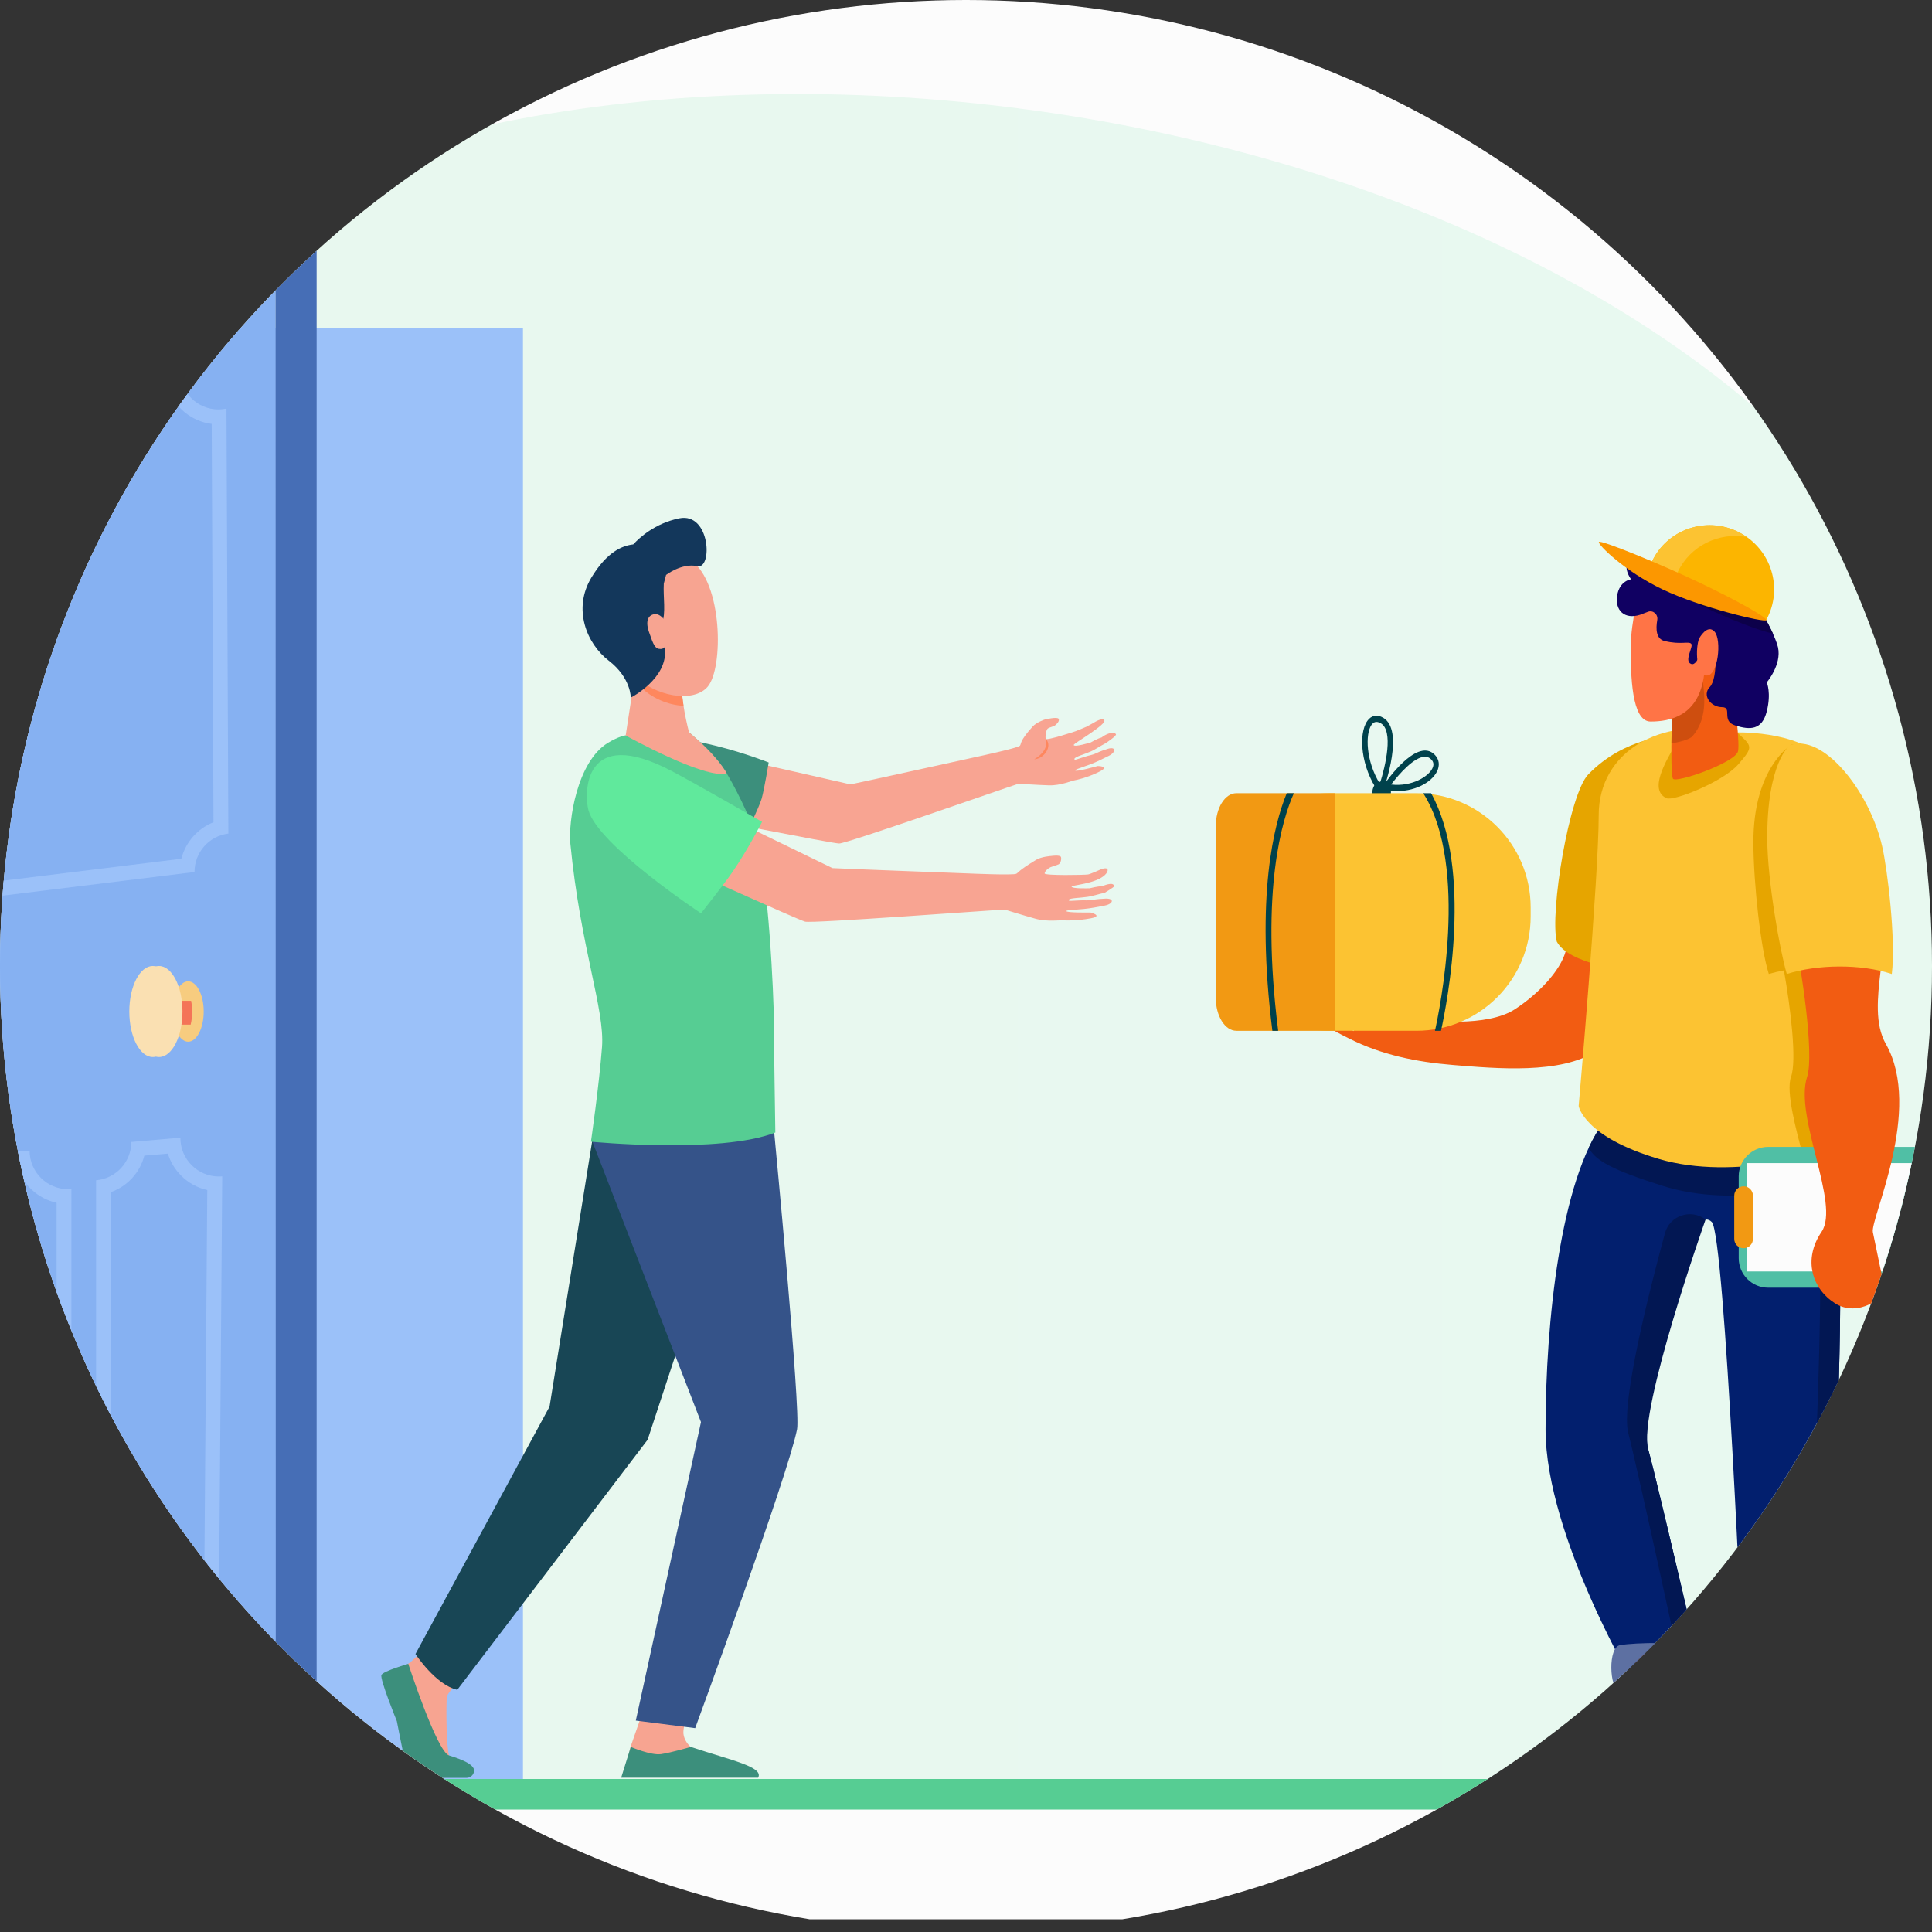 <?xml version="1.0" encoding="utf-8"?>
<!-- Generator: Adobe Illustrator 25.0.0, SVG Export Plug-In . SVG Version: 6.00 Build 0)  -->
<svg version="1.1" id="Layer_1" xmlns="http://www.w3.org/2000/svg" xmlns:xlink="http://www.w3.org/1999/xlink" x="0px" y="0px"
	 viewBox="0 0 450 450" style="enable-background:new 0 0 450 450;" xml:space="preserve">
<rect x="0" y="0" width="450" height="450" fill="#333333" stroke="none"/>
<style type="text/css">
	.st0{clip-path:url(#SVGID_2_);}
	.st1{fill:#FCFCFC;}
	.st2{opacity:0.12;fill:url(#SVGID_3_);}
	.st3{fill:#9BC1F9;}
	.st4{fill:#466EB6;}
	.st5{fill:#86B1F2;}
	.st6{fill:#F7CC7F;}
	.st7{fill:#F47458;}
	.st8{fill:#FAE0B2;}
	.st9{fill:#56CD93;}
	.st10{fill:#FF7446;}
	.st11{fill:#001653;}
	.st12{fill:#957447;}
	.st13{fill:#F25C12;}
	.st14{fill:#E6A500;}
	.st15{fill:#021F6E;}
	.st16{fill:#021753;}
	.st17{fill:#5D70A2;}
	.st18{fill:#FCC332;}
	.st19{opacity:0.6;fill:#B5450E;}
	.st20{fill:#00424C;}
	.st21{fill:#F29913;}
	.st22{fill:#50BFA5;}
	.st23{fill:#100062;}
	.st24{fill:#0C004A;}
	.st25{fill:#FCB500;}
	.st26{fill:#FC9700;}
	.st27{fill:#F7A491;}
	.st28{fill:#184655;}
	.st29{fill:#355389;}
	.st30{fill:#F8A492;}
	.st31{fill:#3C8F7C;}
	.st32{fill:#FE875E;}
	.st33{fill:#13375B;}
	.st34{fill:#60E99C;}
</style>
<g>
	<defs>
		<circle id="SVGID_1_" cx="225" cy="225" r="225"/>
	</defs>
	<clipPath id="SVGID_2_">
		<use xlink:href="#SVGID_1_"  style="overflow:visible;"/>
	</clipPath>
	<g class="st0">
		<g>
			
				<rect x="-105.33" y="-8.65" transform="matrix(-1 -1.224647e-16 1.224647e-16 -1 418.308 438.38)" class="st1" width="628.97" height="455.68"/>
			<linearGradient id="SVGID_3_" gradientUnits="userSpaceOnUse" x1="-54.065" y1="220.123" x2="482.53" y2="220.123">
				<stop  offset="0" style="stop-color:#5BDB98"/>
				<stop  offset="1" style="stop-color:#60E99C"/>
			</linearGradient>
			<path class="st2" d="M16.63,76.33c-120.89,117.26-50.09,341.05-50.09,341.05l477.32,0.97c0,0,88.94-159.19-2.95-288.55
				C356.05,10.36,109.31-13.57,16.63,76.33z"/>
		</g>
		<g>
			
				<rect x="-25.19" y="76.33" transform="matrix(-1 -1.224647e-16 1.224647e-16 -1 96.617 490.83)" class="st3" width="147" height="338.17"/>
			<g>
				
					<rect x="64.13" y="56.35" transform="matrix(-1 -1.224647e-16 1.224647e-16 -1 137.88 470.955)" class="st4" width="9.61" height="358.25"/>
				<g>
					<path class="st5" d="M64.15,56.36c0,0.91,0.07,358.1,0.07,358.1h-88.97V76.11L64.15,56.36z"/>
					<path class="st3" d="M-14.58,105.76l0.44,94.57c0.37-0.05,0.75-0.07,1.11-0.07c4.86,0,8.93,3.94,8.96,8.93l49.38-6.08
						c-0.02-4.55,3.36-8.39,7.88-8.95l-0.44-98.99c-0.63,0.13-1.27,0.2-1.88,0.2c-4.81,0-8.93-3.9-8.96-8.94L-7.47,96.94
						C-7.45,101.2-10.42,104.88-14.58,105.76z M-11.11,108.21c3.4-1.62,5.91-4.73,6.77-8.4l43.51-9.25
						c1.55,4.35,5.44,7.59,10.14,8.18l0.42,92.78c-3.71,1.46-6.5,4.64-7.49,8.5l-43.47,5.35c-1.39-4.24-5.02-7.49-9.47-8.34
						L-11.11,108.21z"/>
					<path class="st3" d="M-14.42,278.1l0.2,112.71c0.01,0,0.01,0,0.02,0c4.95,0,8.96,4.01,8.97,8.96l12.9-0.02
						c0-4.95,4.01-8.97,8.96-8.97V276.95c-0.26,0.02-0.52,0.03-0.78,0.03c-4.9,0-8.96-3.98-8.96-8.98l-13.1,1.13
						C-6.21,273.81-9.78,277.7-14.42,278.1z M-10.97,280.84c3.79-1.39,6.72-4.59,7.78-8.49L4,271.73c1.32,4.21,4.82,7.47,9.18,8.42
						v107.66C9.1,389,5.88,392.23,4.7,396.3l-6.98,0.01c-1.19-4.08-4.42-7.3-8.5-8.47L-10.97,280.84z"/>
					<path class="st3" d="M22.38,274.91v115.82h0.02c4.96,0,8.97,4.02,8.97,8.97l10.54-0.02c0.04-4.92,4.03-8.9,8.96-8.91L51.76,274
						c-0.26,0.02-0.52,0.03-0.78,0.03c-4.92,0-9-4.02-8.96-9.04l-11.43,0.99C30.58,270.63,27.02,274.51,22.38,274.91z M25.83,277.67
						c3.85-1.37,6.76-4.54,7.79-8.5l5.48-0.47c0.58,1.9,1.62,3.65,3.06,5.1c1.7,1.72,3.82,2.88,6.12,3.38l-0.85,110.63
						c-4.05,1.18-7.27,4.38-8.47,8.42l-4.63,0.01c-1.18-4.08-4.41-7.31-8.5-8.49V277.67z"/>
				</g>
			</g>
			<g>
				<ellipse class="st6" cx="43.83" cy="235.6" rx="3.62" ry="7.03"/>
				<path class="st7" d="M36.81,233.12v5.54h7.6c0.22-0.91,0.35-1.94,0.35-3.02c0-0.89-0.09-1.74-0.24-2.53H36.81z"/>
				<path class="st8" d="M31.58,235.6c0,5.85,2.45,10.6,5.46,10.6c3.02,0,5.46-4.74,5.46-10.6c0-5.85-2.45-10.6-5.46-10.6
					C34.02,225,31.58,229.74,31.58,235.6z"/>
				<ellipse class="st8" cx="35.58" cy="235.6" rx="5.46" ry="10.6"/>
			</g>
			<g>
				<path class="st9" d="M-55.57,421.48h529.45c1.34,0,2.43-1.59,2.43-3.56c0-1.96-1.09-3.56-2.43-3.56H-55.57
					c-1.34,0-2.43,1.59-2.43,3.56C-58.01,419.88-56.92,421.48-55.57,421.48z"/>
			</g>
			<g>
				<path class="st10" d="M411.65,397.73c0,0,0.04,0.34,0.04,0.91c0,1.71-0.33,5.47-3,8.24c-3.56,3.7-3.58,8.3,0.18,9.09
					c3.76,0.79,12.72-0.25,12.72-0.25s2.03-3.52,0.64-12.92c-1.38-9.4-2.19-19.71-2.19-19.71l-10.21-1.59L411.65,397.73z"/>
				<path class="st11" d="M409.65,401.72c0,0-3.79,5.14-4.67,7.28c-0.89,2.14-0.7,7.48,0,8.03c6.12,4.83,17.73,0.48,17.73,0.48
					s0.8-3.55,1.2-7.9c0.4-4.35,0.18-8.41-1.2-8.41c-1.38,0-1.62,2.28-4.76,1.64C414.81,402.21,412.87,401.08,409.65,401.72z"/>
				<path class="st1" d="M423.67,411.79c-2.36,0.92-5.56,2-8.54,2.43c-3.18,0.45-7.46-0.96-10.69-2.38
					c-0.17,2.28,0.07,4.83,0.54,5.2c6.12,4.83,17.73,0.48,17.73,0.48S423.26,415.09,423.67,411.79z"/>
				<path class="st12" d="M423.67,411.79c-8.78,2.64-10.4,3.11-19.24,0.04c1.47,0.79,3.02,1.45,4.62,1.95
					c3.4,1.05,5.4,0.96,7.52,0.49C419.1,413.7,421.48,412.85,423.67,411.79z"/>
				<path class="st13" d="M309.52,237.8c2.51,0.95,5.84,2.35,5.84,2.35c0.43-1.04-7.86-2.81-9.03-5.34
					c-0.62-1.35,9.52,3.62,10.22,3.03c0.29-0.25-11.47-4.08-10.93-5c0.46-0.78,12.37,3.42,12.43,2.84
					c0.09-0.81-10.31-2.89-9.38-4.06c0.48-0.6,13.11,2.82,14.47,3.02c1.67,0-4.37-4.1-2.31-4.65c2.79-0.74,9.8,7.29,10.35,7.4
					c1.59,0.33,15.1,1.98,21.71-2.34c5.34-3.49,10.53-8.87,11.79-13.49c1.24-4.54,2.97-11.02,1.49-16.01
					c6.02-0.92,11.85-1.13,17.96-0.4c0.37,7.51-8.62,37.25-12.37,39.69c-8.27,5.38-23.01,4.07-33.41,3.21
					c-8.38-0.69-16.59-2.34-24.13-6.17c-1.69-0.86-3.95-1.82-5.25-3.31C308.64,238.21,309.04,237.62,309.52,237.8z"/>
				<path class="st14" d="M369.94,180.37c-4.48,4.63-9,32.34-7.34,38.94c2.87,5.37,15.89,6.29,20.09,8.84
					c9.71-3.99,3.06-21.89,3.06-21.89l3.54-34.87C389.3,171.39,378.47,171.56,369.94,180.37z"/>
				<path class="st10" d="M382.19,391.53c1.33,4.17,0.02,8.75-3.38,11.51c-1.17,0.95-2.53,1.84-4.07,2.51
					c-5.95,2.6-13.65,2.02-14.72,7.35c-1.07,5.34,37.71-1.5,37.71-1.5s-2.69-12.99-2.86-15.16c-0.17-2.17,0.24-10.16,0.24-10.16
					L380.11,385L382.19,391.53z"/>
				<path class="st11" d="M396.14,402.21c0,0,0.47,2.06,1.56,5.56c1.09,3.5,0.41,6.79,0.41,6.79s-36.32,1.72-37.79,0.57
					c-1.47-1.15-0.72-5.34-0.34-5.71c0.37-0.37,4.98-1.62,7.35-3.07c2.36-1.46,10.44-6.98,13.17-6.75c2.73,0.22,3.99,2.24,9.17,2.47
					C394.83,402.29,394.85,401.21,396.14,402.21z"/>
				<path class="st1" d="M360.31,415.13c1.47,1.15,37.79-0.57,37.79-0.57s0.44-2.16,0.04-4.84c-18.96,3.51-38.17-0.3-38.17-0.3
					C359.6,409.79,358.84,413.98,360.31,415.13z"/>
				<path class="st12" d="M398.15,409.72c-12.95,2.59-27.3,2.04-38.17-0.3c19.77,2.99,35.71,0.67,34.61,0.78
					C394.63,410.2,398.38,409.69,398.15,409.72z"/>
				<path class="st15" d="M426.2,265.67c6.23,22.79-1.51,125.01-1.51,125.01l-18.66-1.28c0,0-4.24-101.69-7.32-104.77
					c-0.9-0.9-1.87-0.62-2.61-0.1c-0.75,0.52-1.28,1.3-1.54,2.17c-1.92,6.27-12.89,42.8-10.68,50.8
					c2.42,8.76,13.23,55.68,13.23,55.68l-15.66,0.63c0,0-21.46-35.84-21.46-60.87s3.49-58.19,13.63-71.69
					c4.62-6.14,27.35-10.89,27.35-10.89S424.25,258.55,426.2,265.67z"/>
				<g>
					<path class="st16" d="M392.48,393.13c0,0-10.81-50.03-13.23-59.37c-1.76-6.78,4.82-32.79,8.55-46.53
						c1.12-4.12,6.07-5.78,9.46-3.17l0,0c0,0-15.81,44.68-13.38,53.43c2.42,8.76,13.23,55.68,13.23,55.68l-15.66,0.63
						c0,0-0.04-0.07-0.11-0.19L392.48,393.13z"/>
					<path class="st16" d="M422.33,260.94c2,1.56,3.45,3.17,3.87,4.73c6.23,22.79-1.51,125.01-1.51,125.01l-4.62-0.32
						C420.33,386.67,427.03,290.45,422.33,260.94z"/>
				</g>
				<path class="st16" d="M370.04,267.35c1.09-2.32,2.28-4.38,3.58-6.11c0.54-0.71,1.32-1.41,2.28-2.08
					c2.59,1.32,6.18,2.77,11.14,4.3c14.96,4.6,31.08,2.15,37.78-0.19c0.68,0.8,1.16,1.61,1.38,2.4c0.54,1.98,0.98,4.55,1.32,7.6
					c-3.35,2.49-22.79,8.5-40.48,2.87C375.81,272.57,371.62,270.4,370.04,267.35z"/>
				<path class="st17" d="M424.69,398.42c-4.78,1.55-16.29,1.17-19.03,0c-2.53-1.08-2.71-10.5,0-11.01c3.8-0.72,14.57-0.64,19.03,0
					C427.41,387.8,427.3,397.57,424.69,398.42z"/>
				<path class="st17" d="M396.31,394.21c-4.78,1.55-16.29,1.17-19.04,0c-2.53-1.08-2.7-10.5,0-11.01c3.8-0.72,14.57-0.64,19.04,0
					C399.04,383.59,398.93,393.36,396.31,394.21z"/>
				<path class="st18" d="M403.44,170.61c0,0,15.56-0.8,21.92,6.74c6.36,7.54,5.84,86.7,3.27,88.91
					c-2.57,2.21-24.69,8.88-42.25,3.68c-17.56-5.2-18.68-12.33-18.68-12.33s4.67-53.24,4.67-67.79
					C372.37,175.26,386.57,166.69,403.44,170.61z"/>
				<path class="st14" d="M417.17,250.8c1.38-3.82-0.1-15.98-1.66-24.78c-1.22,0.23-2.4,0.51-3.52,0.83
					c-1.88-5.82-3.54-20.92-3.59-30.41c-0.1-17.81,8.91-22.99,8.91-22.99c1.79-0.41,4.64,1.27,9.11,5.93
					c5.16,14.12,4.08,79.82,1.66,81.89c-1.03,0.89-3.05,6.44-8.25,7.54C418.48,263.51,415.89,254.33,417.17,250.8z"/>
				<path class="st14" d="M404.78,170.77c3.37,3.1,3.64,3.16,0.13,7.23c-3.51,4.07-15.11,8.7-16.77,7.91
					c-4.11-1.94-0.29-8.41,2.45-13.07C391.45,171.39,401.41,167.67,404.78,170.77z"/>
				<path class="st13" d="M389.7,159.05c0,0-0.91,21.43,0,22.36c0.91,0.94,13.93-3.6,15.07-6.26c1.14-2.66-4.75-41.39-4.75-41.39
					L389.7,159.05z"/>
				<path class="st19" d="M389.31,173.17c2.3-0.41,4.28-1,4.87-1.66c5.31-6,1.33-15.74,1.75-18.27c0.83-5.04,2.52-9.2,1.67-13.55
					l-7.9,19.34C389.7,159.05,389.37,166.79,389.31,173.17z"/>
				<g>
					<path class="st20" d="M319.88,183.39c-0.89,2.23,0.96,4.39,2.88,3.44c0.45-0.23,0.8-0.63,0.99-1.1
						c0.89-2.23-0.96-4.4-2.88-3.44C320.41,182.51,320.07,182.92,319.88,183.39z"/>
					<path class="st20" d="M321.07,184.46l0.66,0.92l0.4-1.11c0.52-1.44,4.94-14.18,0.06-17.08c-1.44-0.86-2.8-0.58-3.73,0.75
						C316.33,171.02,316.99,178.73,321.07,184.46z M319.44,168.86c0.45-0.65,1.01-0.85,1.7-0.61c0.16,0.06,0.32,0.13,0.49,0.23
						c2.97,1.76,1.1,9.88-0.24,14.06C318.12,177.25,317.98,170.95,319.44,168.86z"/>
					<g>
						<path class="st20" d="M321.69,183.75l1.02,0.22c0.93,0.2,1.85,0.29,2.75,0.29c4.53,0,8.49-2.34,9.45-5.05
							c0.51-1.44,0.1-2.8-1.11-3.75c-4.07-3.16-10.72,6.26-11.46,7.35L321.69,183.75z M324.02,182.73c1.9-2.53,5.42-6.47,7.89-6.47
							c0.44,0,0.84,0.12,1.19,0.4c0.72,0.56,0.93,1.22,0.66,2C333,180.81,328.84,183.31,324.02,182.73z"/>
					</g>
					<path class="st18" d="M309.81,240.09h20.08c14.71,0,26.63-11.92,26.63-26.63v-2.08c0-14.71-11.92-26.63-26.63-26.63h-20.08
						c-14.71,0-26.63,11.92-26.63,26.63v2.09C283.18,228.17,295.1,240.09,309.81,240.09z"/>
					<path class="st21" d="M287.98,184.75h22.92v55.34h-22.92c-2.65,0-4.8-3.43-4.8-7.67v-40
						C283.18,188.18,285.33,184.75,287.98,184.75z"/>
					<path class="st20" d="M331.52,184.75h1.81c9.78,17.66,3.79,48.6,2.31,55.34h-1.41c1.01-4.54,8-38.19-2.63-55.18
						C331.57,184.86,331.54,184.8,331.52,184.75z"/>
					<path class="st20" d="M297.69,239.88c0.01,0.07,0.01,0.14,0.01,0.21h-1.34c-3.95-31.53,0.41-48.21,3.35-55.34h1.66
						C298.7,190.71,293.56,207.14,297.69,239.88z"/>
				</g>
				<g>
					<path class="st22" d="M411.85,299.93h35.08c3.8,0,6.87-3.08,6.87-6.87V274c0-3.8-3.08-6.87-6.87-6.87h-35.08
						c-3.8,0-6.87,3.08-6.87,6.87v19.05C404.98,296.85,408.06,299.93,411.85,299.93z"/>
					
						<rect x="406.84" y="270.91" transform="matrix(-1 -1.224647e-16 1.224647e-16 -1 855.039 567.057)" class="st1" width="41.35" height="25.24"/>
					<path class="st21" d="M406.12,290.74L406.12,290.74c1.2,0,2.18-0.98,2.18-2.18v-10.07c0-1.2-0.98-2.18-2.18-2.18l0,0
						c-1.2,0-2.18,0.98-2.18,2.18v10.07C403.94,289.77,404.91,290.74,406.12,290.74z"/>
				</g>
				<path class="st13" d="M420.92,250.8c-3.08,9.37,7.76,29.63,3.36,36.11c-4.4,6.48-2.19,13.29,3.15,16.67
					c5.33,3.38,11.97-1.36,11.43-3.92c-0.53-2.57-1.97-9.49-2.63-12.65c-0.66-3.16,11.75-28.5,3.02-43.86
					c-5.18-9.12,2.48-24.81-1.57-34.95c-3.62,6.75-20.77,2.53-19.79,9.94C419.45,224.46,422.65,245.53,420.92,250.8z"/>
				<path class="st10" d="M382.06,136.83c0,0-2.23,7.69-2.23,14c0,6.31,0.15,17.23,4.62,17.23s10.87-1.23,12.36-10.15
					c1.49-8.92,0-18.76-4.47-21.07C387.87,134.52,382.06,136.83,382.06,136.83z"/>
				<path class="st23" d="M383.8,142.51c1.2-0.5,2.44,0.58,2.21,1.89c-0.37,2.11-0.28,4.42,1.69,4.9c3.8,0.93,5.59,0,6.21,0.64
					c0.62,0.64-1.79,4.06,0,4.71c1.79,0.64,2.76-5.49,4.35-5.49c1.59,0,1.93,8.84,0,10.84c-1.93,2,0.28,4.71,2.83,4.71
					c2.55,0-0.32,3.21,3.12,4.28c3.44,1.07,6.2,1.07,7.3-3.28s0-6.77,0-6.77s3.52-4.11,2.62-8.17c-0.5-2.26-2.78-6.32-2.78-6.32
					s-1.77-4.82-2.26-7.6c-0.48-2.78-7.33-5.56-12.01-6.06c-4.69-0.5-2.34-3.35-6.27-3.35c-3.93,0-4.47,5.2-4.47,5.2
					s-5.62-3.36-5.88-3.2c-3.27,1.99-0.55,5.49-0.55,5.49s-2.69,0.29-3.24,3.78c-0.55,3.49,1.73,5.63,5.31,4.49
					C382.66,142.96,383.27,142.73,383.8,142.51z"/>
				<path class="st24" d="M379.92,129.81c0.69,0.1,1.6,0.32,2.7,0.64c1.68,0.94,3.73,2.16,3.73,2.16s7.33,2.05,11.53,4.05
					c5.39,2.57,10.1,5.14,13.27,7.17c0.13,0.37,0.21,0.59,0.21,0.59s0.84,1.49,1.61,3.17c-3.34-0.73-9.85-3.24-17.12-6.7
					C387.66,136.99,379.45,130.2,379.92,129.81z"/>
				<path class="st10" d="M395.78,148.68c0,0,1.9-3.49,3.59-1.54c1.69,1.95,0.8,10.2-1.79,10.2
					C394.98,157.33,394.86,150.89,395.78,148.68z"/>
				<path class="st18" d="M416.83,173.62c0,0-5.29,4.03-5.2,21.84c0.05,9.49,2.84,25.58,4.55,31.4c7.13-2.25,17.18-2.4,24.46,0
					c0.98-7.77-1-24.35-2.24-29.71C435.37,183.98,424.39,170.61,416.83,173.62z"/>
				<path class="st25" d="M384.81,130.74c3.52-7.38,12.41-10.49,19.87-6.94c7.45,3.55,10.64,12.42,7.12,19.8
					c-0.14,0.28-0.28,0.56-0.43,0.83l-26.93-12.84C384.55,131.31,384.67,131.02,384.81,130.74z"/>
				<path class="st18" d="M390.4,134.1c0.12-0.29,0.24-0.58,0.37-0.86c2.94-6.17,9.63-9.35,16.1-8.16c-0.69-0.48-1.42-0.91-2.2-1.29
					c-7.45-3.55-16.35-0.45-19.87,6.94c-0.14,0.28-0.26,0.57-0.37,0.86l26.93,12.84C411.41,144.34,390.4,134.1,390.4,134.1z"/>
				<path class="st26" d="M372.41,126.23c0.29-0.6,14.31,5.12,23.27,9.39c8.96,4.27,16,8.22,15.71,8.83
					c-0.29,0.6-15.16-2.89-24.12-7.16C378.31,133.01,372.12,126.83,372.41,126.23z"/>
			</g>
			<g>
				<path class="st27" d="M107.28,391.14c0,0-3.17,3.13-3.24,4.28c-0.07,1.15-0.28,13.47,1.01,14.62c1.29,1.15,5.09,1.97,3.87,3.26
					c-0.92,0.98-8.03,0.77-12.73,0.51c-1.37-0.08-3.1-11.19-3.64-12.82c-0.79-2.37-3.29-8.34-2.57-9.99
					c0.35-0.81,2.6-1.84,4.96-3.38c2.48-1.63,4.86-5.25,4.86-5.25L107.28,391.14z"/>
				<path class="st27" d="M149.67,398.83c0,0-2.84,8.12-2.84,8.14c-0.21,1.29-1.04,4.47-1.04,5.63c0,4.39,19.55-3.73,15.17-5.68
					c-0.4-0.18-1.64-1.58-1.77-3.08c-0.2-2.3,1.65-5.19,1.65-5.19L149.67,398.83z"/>
				<g>
					<path class="st28" d="M148.04,254.05l-10.12,11.81L128,327.63l-31.23,57.62c0,0,4.7,7.21,9.74,8.34l44.33-58.24l24.02-72.91
						l-0.84-16.2L148.04,254.05z"/>
					<path class="st29" d="M173.38,242.66l6.99,21.57c0,0,6.16,64.26,5.28,68.69c-2.14,10.8-23.73,69.6-23.73,69.6l-13.83-1.76
						l15.18-69.53l-25.29-65.32L173.38,242.66z"/>
				</g>
				<path class="st30" d="M240.53,169.22c-3.27,3.61-2.56,4.04-2.99,4.49c-0.51,0.53-10,2.56-10,2.56s-27.93,6.15-29.45,6.43
					l-28.98-6.59l-7.06,14.04c0,0,31.7,6.3,33.41,6.32c1.71,0.03,38.49-12.89,41.76-13.92c0,0,4.36,0.28,7.1,0.37
					c2.74,0.08,5.36-1.11,6.13-1.21c0.11-0.01,2.67-0.5,5.65-1.99c2.57-1.28-0.44-1.3-0.44-1.3s-5.18,1.47-5.22,1.02
					c-0.04-0.34,2.84-0.97,5.7-2.35c0.74-0.35,1.46-0.71,2.12-1.04c1.74-0.87,1.71-2.23-0.25-1.63c-0.69,0.21-1.83,0.59-2.61,0.99
					c-0.84,0.43-1.74,0.53-2.5,0.78c-1.51,0.48-2.6,0.86-2.58,0.78c0.02-0.1-0.35-0.22,0.42-0.63c0.92-0.48,3.11-1.05,4.42-1.88
					c0.74-0.47,2.34-1.34,2.34-1.34s2.68-1.75,2.42-2.11c-0.57-0.79-2.44,0.01-3.37,0.78c-0.83,0.17-2.5,1.14-2.5,1.14
					s-3.79,1.17-3.96,0.61c-0.07-0.22,1.89-1.36,3.84-2.71c2.07-1.43,3.49-2.57,3.29-3.03c-0.31-0.73-2.05,0.29-2.05,0.29
					s-1.53,0.9-2.07,1.16c-0.62,0.3-2.56,1.06-2.56,1.06s-6.86,2.3-6.98,1.75c-0.12-0.54,0.1-2.06,0.48-2.36
					c0.38-0.3,1.34-0.46,1.72-0.76c0.38-0.3,1.12-1.01,0.8-1.53c-0.32-0.51-3.17,0.17-3.17,0.17S241.48,168.18,240.53,169.22z"/>
				<path class="st31" d="M179.04,177.6c0,0-1,6.16-1.64,8.43c-0.53,1.89-4.28,9.68-4.28,9.68s-13.44-4.41-19.79-6.92
					c-7.7-3.06-16.61-9.64-16.03-10.47c1.62-2.34,4.24-5.07,7.94-5.99C158.03,169.12,179.04,177.6,179.04,177.6z"/>
				<path class="st9" d="M180.59,263.78c-12.82,5.06-42.95,2.14-42.95,2.14s1.91-13.16,2.58-22.04c0.67-8.88-4.98-22.94-7.37-47.34
					c-0.51-5.17,1.52-19.15,8.77-23.53c2.55-1.54,4.11-1.74,4.11-1.74c0.07,0,9.98-2.02,15.04-0.46c1.44,1.28,5.92,4.98,8.49,9.3
					c3.39,5.73,6.17,12.33,6.82,14.51c2.92,9.67,4.16,37.69,4.16,42.97C180.26,242.86,180.59,263.78,180.59,263.78z"/>
				<path class="st27" d="M169.27,180.1c-0.01,0.01-0.02,0.01-0.03,0.01c-4.93,1.53-23.51-8.8-23.51-8.8l0.01-0.05l2.25-14.73
					c0,0,11.6-2.73,10.92,1.46c-0.67,4.18,1.57,12.55,1.57,12.55c0.07,0.08,0.17,0.16,0.29,0.26
					C162.22,172.08,166.7,175.78,169.27,180.1z"/>
				<path class="st32" d="M158.92,157.99c0.67-4.19-10.92-1.45-10.92-1.45l-0.19,1.23c0.34,0.82,0.75,1.52,1.26,2.06
					c2.59,2.77,6.64,4.43,10.14,4.56C158.85,162.12,158.64,159.7,158.92,157.99z"/>
				<g>
					<path class="st27" d="M145.75,133.88c-0.35-0.13-2.85,18.24,1.88,23.29c4.73,5.05,13.94,6.71,17.24,2.73
						c3.66-4.4,3.47-24.14-3.88-29.34C153.65,125.36,145.75,133.88,145.75,133.88z"/>
					<path class="st33" d="M158.2,120.73c-5.68,1.15-9.36,4.6-10.71,6.07c-2.58,0.3-6.09,1.72-9.71,7.67
						c-4.45,7.32-1.16,15.44,4.02,19.42c5.18,3.98,5.12,8.6,5.12,8.6s8.78-4.51,7.93-11.45c-0.36-2.91-1.62-3.57-0.67-5.86
						c0.98-2.37,0.25-6.05,0.43-9.25l0.53-2.02c0,0,3.68-2.84,7.28-2.04C166.01,132.68,165.49,119.25,158.2,120.73z"/>
					<path class="st27" d="M155.61,147.1c0.04,2.24-0.42,4.04-1.72,4.06c-1.3,0.02-1.67-0.86-2.75-4.02
						c-1.01-2.97,0.22-4.08,1.52-4.1C153.97,143.02,155.58,144.86,155.61,147.1z"/>
				</g>
				<path class="st31" d="M95.09,387.53c0,0,6.62,20.33,9.48,21.34c0.76,0.27,5.09,1.45,5.77,3.09c0.02,0.04,0.03,0.09,0.04,0.15
					c0.22,1.03-0.65,1.99-1.71,1.99H95.12c0,0-1.93-9.18-2.69-13.22c0,0-4.03-9.86-3.58-10.76
					C89.3,389.22,95.09,387.53,95.09,387.53z"/>
				<path class="st31" d="M144.68,414.06l2.24-7.17c0,0,4.7,2.02,7.05,1.68c2.35-0.34,6.94-1.68,6.94-1.68
					c9.38,3.13,17.07,4.65,15.67,7.17l0,0H144.68z"/>
				<path class="st30" d="M241.34,200.27c-4.32,2.62-4.06,2.93-4.63,3.25c-0.67,0.38-10.93-0.07-10.93-0.07s-30.25-1.13-31.88-1.25
					l-27.89-13.53l-10.99,11.61c0,0,30.76,13.93,32.5,14.39c1.74,0.45,42.86-2.65,46.49-2.81c0,0,4.38,1.36,7.17,2.13
					c2.78,0.77,5.79,0.29,6.6,0.38c0.12,0.01,2.87,0.19,6.32-0.48c2.97-0.57-0.1-1.35-0.1-1.35s-5.7,0.1-5.62-0.34
					c0.06-0.34,3.17-0.21,6.47-0.81c0.85-0.15,1.68-0.31,2.45-0.46c2.01-0.39,2.35-1.7,0.18-1.62c-0.77,0.03-2.04,0.11-2.94,0.29
					c-0.97,0.19-1.93,0.07-2.77,0.11c-1.67,0.08-2.79,0.16-2.76,0.1c0.04-0.09-0.39-0.3,0.5-0.49c1.08-0.23,3.47-0.23,5.02-0.68
					c0.88-0.26,2.76-0.69,2.76-0.69s2.23-1.33,2.21-1.51c-0.08-0.96-1.67-0.5-2.83,0c-0.9-0.05-2.86,0.46-2.86,0.46
					s-4.2,0.16-4.22-0.41c-0.01-0.22,2.41-0.38,4.91-1.18c2.86-0.91,3.57-2.19,3.49-2.7c-0.12-0.78-1.73-0.05-1.73-0.05
					s-2.21,1-2.82,1.12c-0.72,0.13-10.15,0.3-10.13-0.24c0.02-0.55,0.93-1.27,1.4-1.46c0.46-0.19,1.35-0.44,1.81-0.63
					c0.46-0.19,0.78-1.15,0.6-1.72c-0.19-0.57-2.24-0.26-2.24-0.26S242.58,199.51,241.34,200.27z"/>
				<path class="st34" d="M163.28,212.73c0,0,5.49-6.92,7.4-9.73c3.71-5.44,6.82-11.57,6.82-11.57s-15.29-8.81-20.99-11.81
					c-20.91-11.02-20.43,5.42-19.46,9.06C139.23,196.84,163.28,212.73,163.28,212.73z"/>
				<path class="st32" d="M240.88,176.85c1.81-1.03,3.21-2.65,2.75-4.68C245.18,173.78,243.23,176.76,240.88,176.85z"/>
			</g>
		</g>
	</g>
</g>
</svg>
